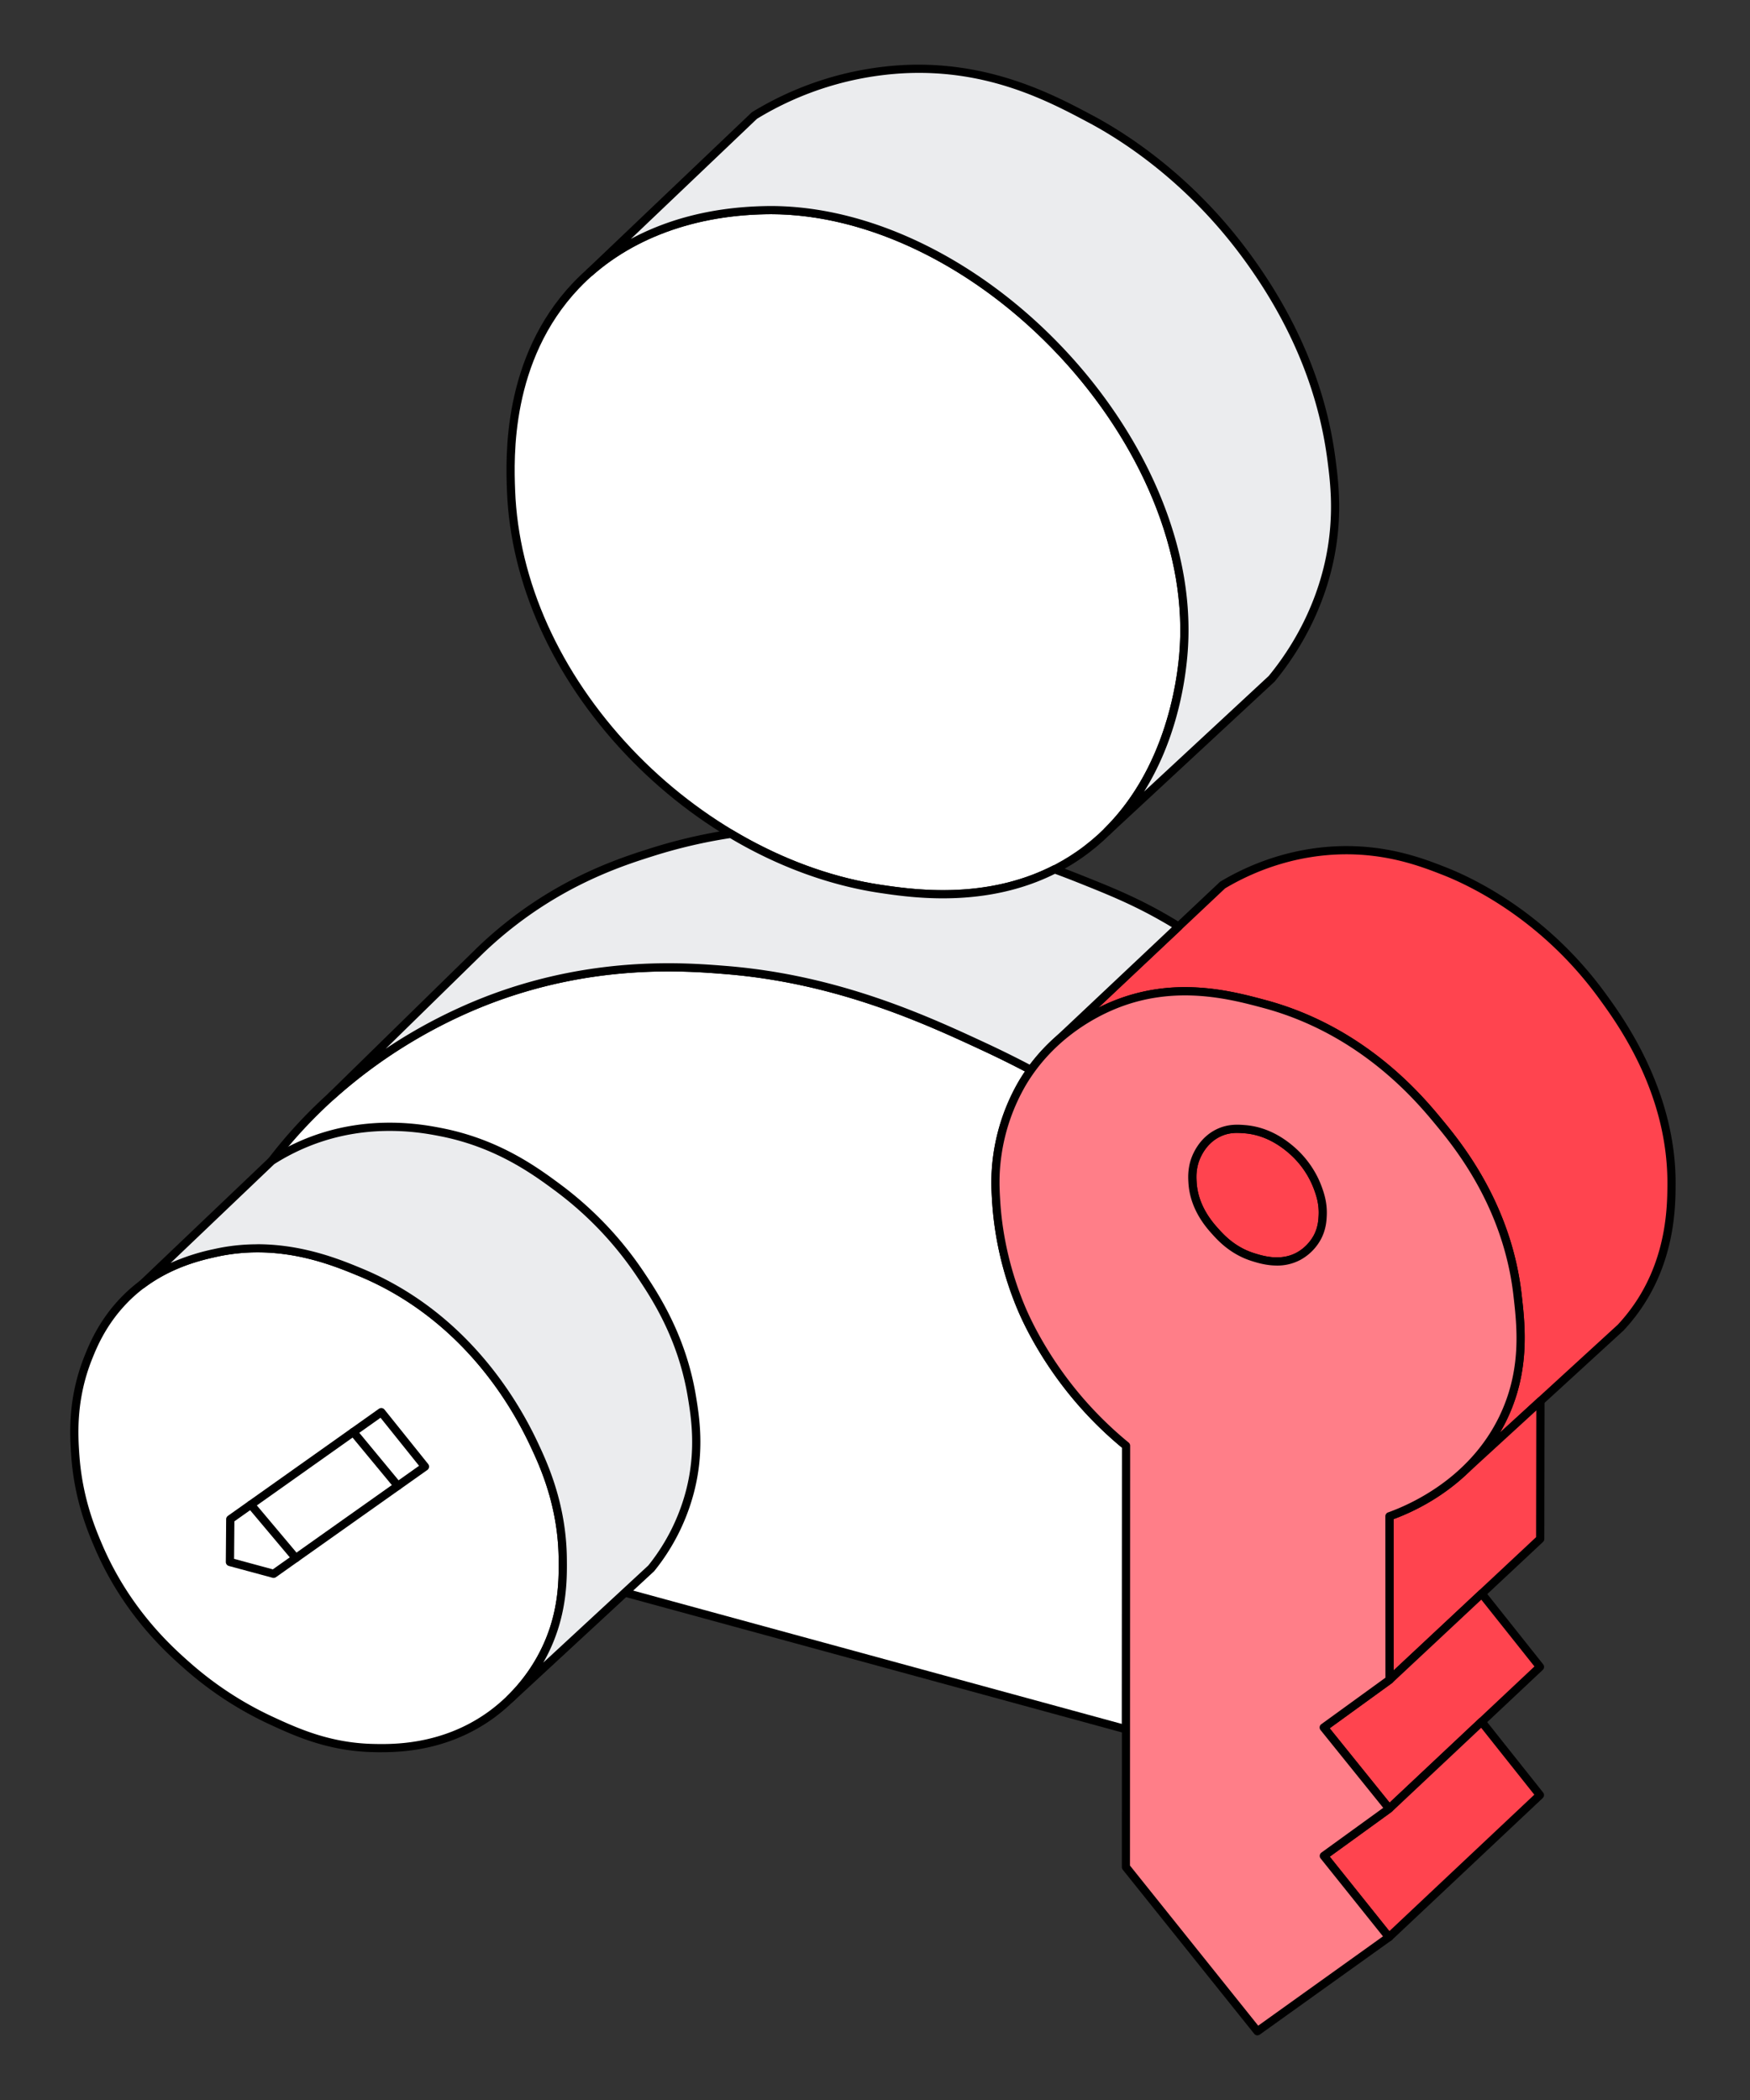 <svg width="80" height="96" fill="none" xmlns="http://www.w3.org/2000/svg"><rect width="100%" height="100%" fill="#333333" stroke="none"/><path d="M76.413 54.146c-.007 1.084-.049 3.282-1.431 5.404a8.322 8.322 0 0 1-.892 1.139l-7.186 6.582a8.292 8.292 0 0 0 1.755-2.335c1.117-2.224.88-4.305.716-5.74-.46-4.036-2.642-6.748-3.612-7.92-.966-1.169-3.533-4.19-7.956-5.378-1.545-.414-4.113-1.103-6.913.062-.454.189-1.5.671-2.548 1.61l7.546-7.11c.95-.568 2.86-1.527 5.404-1.59 2.12-.053 3.681.54 4.733.954.732.287 4.347 1.772 7.204 5.686.836 1.145 3.206 4.392 3.18 8.636Z" fill="#FF444F"/><path d="M66.904 67.459a.188.188 0 0 1-.129-.325 8.11 8.11 0 0 0 1.717-2.282c1.09-2.174.863-4.173.697-5.633-.465-4.068-2.721-6.797-3.571-7.824-.843-1.019-3.407-4.121-7.86-5.316-1.516-.406-4.052-1.087-6.793.054a8.893 8.893 0 0 0-2.495 1.575.188.188 0 0 1-.254-.277l7.546-7.11c.01-.009.02-.017.033-.024 1.692-1.01 3.593-1.568 5.495-1.616 2.203-.054 3.833.584 4.806.967 1.303.51 4.618 2.093 7.287 5.75.803 1.1 3.243 4.444 3.216 8.748-.006.985-.02 3.292-1.461 5.505a8.55 8.55 0 0 1-.912 1.165l-.01.01-6.586 6.032-.6.55a.188.188 0 0 1-.127.05l.001.001ZM54.177 45.127c1.48 0 2.76.343 3.678.59 4.57 1.227 7.19 4.398 8.052 5.44.869 1.05 3.177 3.84 3.654 8.019.162 1.423.406 3.571-.735 5.845-.08.158-.164.314-.254.467l5.385-4.932c.32-.345.612-.717.867-1.108 1.38-2.121 1.394-4.35 1.4-5.303.026-4.181-2.276-7.336-3.143-8.524-2.612-3.578-5.85-5.124-7.122-5.623-.947-.371-2.533-.994-4.66-.941-1.831.046-3.661.583-5.295 1.554l-5.792 5.457a8.641 8.641 0 0 1 3.964-.941Z" fill="#000"/><path d="m70.42 64.05-.012 6.302-6.883 6.438c0-2.49-.003-4.983-.004-7.474.553-.198 2.027-.777 3.383-2.045l3.516-3.22Z" fill="#FF444F"/><path d="M63.525 76.978a.188.188 0 0 1-.188-.188l-.004-7.474c0-.08.05-.15.125-.177a9.694 9.694 0 0 0 3.318-2.005l3.518-3.221a.185.185 0 0 1 .202-.033c.069.03.112.097.112.172l-.011 6.3a.19.19 0 0 1-.06.137l-6.883 6.44a.19.19 0 0 1-.128.05l-.001-.001Zm.184-7.531.003 6.91 6.509-6.087.01-5.793-3.2 2.932a10.024 10.024 0 0 1-3.323 2.037v.001Z" fill="#000"/><path d="m70.4 76.2-6.895 6.48-2.99-3.708 3.01-2.181 4.211-3.94L70.4 76.2Z" fill="#FF444F"/><path d="M63.505 82.868h-.013a.19.19 0 0 1-.133-.069l-2.99-3.709a.191.191 0 0 1-.04-.142.184.184 0 0 1 .076-.127l3-2.175.247-.231 3.956-3.7a.187.187 0 0 1 .275.02l2.663 3.35a.187.187 0 0 1-.019.253l-4.685 4.404-2.21 2.077a.186.186 0 0 1-.128.05Zm-2.719-3.86 2.738 3.397 2.062-1.938 4.56-4.286-2.43-3.054c-1.268 1.187-2.537 2.374-3.807 3.56l-.256.24a.135.135 0 0 1-.018.016l-2.849 2.065Z" fill="#000"/><path d="m70.395 82.06-6.901 6.497-2.974-3.716 2.985-2.16 4.226-3.973 2.664 3.353Z" fill="#FF444F"/><path d="M63.494 88.744h-.013a.187.187 0 0 1-.134-.07l-2.973-3.715a.188.188 0 0 1 .037-.27c.992-.717 1.983-1.435 2.975-2.154l4.217-3.964a.187.187 0 0 1 .275.02l2.664 3.352a.188.188 0 0 1-.017.254l-6.902 6.496a.187.187 0 0 1-.128.05l-.001.001Zm-2.704-3.866 2.723 3.403 6.627-6.238-2.43-3.058-4.077 3.833-.02.015c-.94.682-1.883 1.364-2.824 2.045Z" fill="#000"/><path d="M60.467 55.566c-.011.231-.033.592-.241.989-.049.092-.309.57-.858.869-.812.44-1.674.172-2.08.046-.91-.284-1.446-.862-1.718-1.162-.268-.296-.98-1.084-1.053-2.242-.017-.264-.04-.722.195-1.232.077-.165.36-.755 1.02-1.06.45-.206.856-.18 1.166-.156 1.194.093 2.006.825 2.265 1.064.196.182.772.75 1.097 1.663.093.262.234.674.207 1.221Z" fill="#FF444F"/><path d="M58.372 57.853c-.485 0-.904-.13-1.139-.204-.973-.303-1.533-.919-1.801-1.214-.282-.312-1.024-1.135-1.102-2.357-.016-.245-.048-.755.212-1.322.314-.673.778-.997 1.112-1.15.505-.233.959-.198 1.26-.174.85.065 1.649.44 2.377 1.112.294.274.835.863 1.146 1.738.086.245.248.7.218 1.294a2.44 2.44 0 0 1-.263 1.066 2.377 2.377 0 0 1-.934.947 2.25 2.25 0 0 1-1.087.264h.001Zm-1.809-6.064c-.222 0-.48.031-.752.156-.277.127-.663.398-.928.968-.22.48-.192.91-.178 1.14.068 1.092.748 1.844 1.004 2.129.247.272.76.837 1.636 1.109.386.12 1.19.372 1.934-.032a1.99 1.99 0 0 0 .782-.792c.193-.368.21-.707.22-.91.026-.52-.114-.914-.198-1.15a4.068 4.068 0 0 0-1.048-1.588c-.664-.613-1.388-.955-2.15-1.014-.096-.008-.204-.016-.322-.016Z" fill="#000"/><path d="M23.362 22.411c-.054-1.46-.222-5.989 2.966-9.351 3.179-3.353 7.693-3.435 8.67-3.453 9.663-.175 19.968 10.634 19.091 20.38-.077.854-.555 6.179-4.768 9.095-3.442 2.383-7.413 1.797-9.059 1.553-8.52-1.257-16.575-9.413-16.9-18.225v.001Z" fill="#fff"/><path d="M43.127 41.07c-1.205 0-2.224-.15-2.892-.248-4.165-.614-8.404-2.924-11.633-6.336-3.343-3.535-5.271-7.821-5.428-12.068-.055-1.502-.224-6.068 3.018-9.487 2.085-2.2 5.212-3.446 8.804-3.511 4.656-.085 9.791 2.396 13.738 6.635 1.851 1.988 3.34 4.272 4.302 6.605 1.035 2.508 1.453 4.979 1.241 7.344-.17 1.884-.98 6.555-4.849 9.233-2.128 1.474-4.436 1.834-6.301 1.834Zm-7.9-31.277c-.074 0-.15 0-.224.002-3.491.064-6.524 1.268-8.539 3.395-3.133 3.305-2.97 7.753-2.916 9.214.153 4.157 2.046 8.355 5.326 11.824 3.171 3.352 7.332 5.62 11.415 6.223 1.66.245 5.544.818 8.925-1.523 3.737-2.587 4.525-7.126 4.689-8.958.207-2.304-.202-4.715-1.214-7.168-.947-2.29-2.41-4.536-4.23-6.492-3.813-4.094-8.74-6.518-13.232-6.518v.001Z" fill="#000"/><path d="M60.819 25.395c-.524 2.716-1.86 4.63-2.685 5.634l-7.513 6.973c3.018-2.991 3.4-7.259 3.47-8.015.875-9.746-9.429-20.555-19.091-20.38-.915.017-4.928.09-8.044 2.847l7.531-7.174a14.553 14.553 0 0 1 6.834-2.119c3.913-.194 6.767 1.337 8.566 2.296.836.446 4.11 2.267 6.94 6.04.904 1.205 3.42 4.641 4.044 9.555.133 1.04.304 2.49-.052 4.343Z" fill="#EBECEE"/><path d="M50.62 38.19a.185.185 0 0 1-.134-.059.186.186 0 0 1 .003-.262c2.677-2.653 3.28-6.405 3.415-7.896.207-2.307-.201-4.718-1.215-7.17-.946-2.29-2.409-4.536-4.229-6.491-3.876-4.163-8.906-6.599-13.456-6.517-4.018.074-6.527 1.563-7.923 2.8a.187.187 0 0 1-.263-.014.187.187 0 0 1 .008-.263l7.532-7.174c.01-.009.02-.016.032-.024a14.758 14.758 0 0 1 6.922-2.147c3.949-.195 6.886 1.37 8.64 2.306l.023.012c1.515.81 4.44 2.677 7.002 6.092 2.28 3.038 3.654 6.283 4.08 9.644.126.987.316 2.48-.054 4.403-.396 2.053-1.338 4.03-2.725 5.718a.35.35 0 0 1-.017.018l-7.513 6.973a.184.184 0 0 1-.127.05ZM35.227 9.418c4.596 0 9.627 2.468 13.509 6.638 1.851 1.988 3.338 4.271 4.302 6.604 1.035 2.507 1.453 4.979 1.24 7.344-.132 1.465-.569 3.924-1.976 6.183l5.697-5.286c1.342-1.637 2.254-3.553 2.638-5.54.358-1.865.174-3.322.05-4.285-.418-3.296-1.767-6.48-4.008-9.466-2.52-3.357-5.391-5.192-6.878-5.987l-.023-.012c-1.832-.977-4.6-2.453-8.445-2.262a14.37 14.37 0 0 0-6.728 2.082l-5.766 5.492c1.486-.8 3.504-1.453 6.158-1.502.077-.002.154-.002.232-.002l-.002-.001Z" fill="#000"/><path d="m51.48 66.093-.005 12.96L7.931 67.172c-.06-2.18.119-6.87 2.927-11.755 3.544-6.166 9.04-8.751 11.31-9.642 4.808-1.886 8.973-1.596 11.02-1.43 5.17.417 9.23 2.308 11.895 3.549.75.35 1.436.695 2.05 1.02a7.929 7.929 0 0 0-.38.576 9.093 9.093 0 0 0-1.157 3.323c-.127.884-.089 1.556-.054 2.128a15.023 15.023 0 0 0 1.148 4.856c.179.423.983 2.28 2.703 4.265a17.043 17.043 0 0 0 2.088 2.031Z" fill="#fff"/><path d="M51.475 79.24a.18.18 0 0 1-.05-.006L7.882 67.354a.186.186 0 0 1-.138-.176c-.08-2.926.366-7.356 2.953-11.854 3.389-5.895 8.6-8.622 11.405-9.724 4.948-1.941 9.261-1.591 11.103-1.442 5.202.42 9.267 2.314 11.958 3.566.683.318 1.376.663 2.059 1.025a.188.188 0 0 1 .064.274c-.137.191-.26.375-.371.563a8.891 8.891 0 0 0-1.133 3.254c-.125.877-.084 1.55-.051 2.09.1 1.612.492 3.27 1.134 4.795.28.662 1.099 2.4 2.671 4.215.627.724 1.322 1.4 2.066 2.009.043.035.069.089.069.145l-.006 12.96a.187.187 0 0 1-.188.188v-.001ZM8.115 67.029l43.173 11.78.005-12.627a17.194 17.194 0 0 1-2.042-1.997c-1.608-1.856-2.447-3.636-2.733-4.315a15.274 15.274 0 0 1-1.163-4.917c-.033-.557-.075-1.252.056-2.166a9.277 9.277 0 0 1 1.181-3.393c.083-.139.17-.275.265-.413a45.17 45.17 0 0 0-1.852-.916c-2.667-1.242-6.695-3.118-11.831-3.533-1.816-.147-6.07-.491-10.936 1.418-2.76 1.083-7.885 3.765-11.218 9.562-2.5 4.351-2.966 8.64-2.905 11.517Z" fill="#000"/><path d="m53.88 42.355-5.535 5.215a8.365 8.365 0 0 0-1.213 1.344 45.347 45.347 0 0 0-2.049-1.02c-2.665-1.24-6.725-3.131-11.894-3.549-2.048-.166-6.213-.456-11.02 1.43a23.298 23.298 0 0 0-7.03 4.347l6.845-6.704c.44-.421 1.08-.99 1.907-1.59 2.414-1.75 4.65-2.474 5.96-2.887a23.543 23.543 0 0 1 3.562-.823c2.143 1.285 4.478 2.168 6.849 2.518 1.472.218 4.803.709 7.954-.896.367.135.78.292 1.229.472 1.29.516 2.416.971 3.744 1.731.206.118.438.255.69.412Z" fill="#EBECEE"/><path d="M15.139 50.31c-.05 0-.1-.02-.137-.06a.187.187 0 0 1 .006-.263c2.281-2.234 4.563-4.47 6.845-6.703a18.661 18.661 0 0 1 1.928-1.608c2.487-1.804 4.782-2.526 6.014-2.914a23.81 23.81 0 0 1 3.59-.83.187.187 0 0 1 .124.025c2.161 1.295 4.506 2.158 6.78 2.494 1.418.21 4.74.7 7.84-.878a.188.188 0 0 1 .15-.009c.394.145.81.304 1.234.474 1.235.493 2.401.96 3.768 1.742.232.132.466.272.697.416a.187.187 0 0 1 .03.296l-2.804 2.64c-.91.857-1.822 1.715-2.732 2.574-.45.401-.848.844-1.19 1.317a.189.189 0 0 1-.24.056c-.677-.358-1.364-.7-2.04-1.016-2.667-1.241-6.695-3.117-11.83-3.532-1.817-.148-6.07-.492-10.937 1.417a23.138 23.138 0 0 0-6.973 4.311.184.184 0 0 1-.126.05h.003Zm15.42-6.276c1.117 0 2.022.074 2.645.124 5.202.42 9.267 2.314 11.958 3.566.635.297 1.279.615 1.915.949a8.57 8.57 0 0 1 1.144-1.243l2.728-2.57 2.624-2.473c-.158-.097-.318-.19-.477-.28-1.344-.77-2.499-1.231-3.72-1.72-.394-.158-.78-.307-1.148-.442-3.185 1.588-6.55 1.091-7.993.877-2.302-.34-4.672-1.206-6.86-2.508a23.435 23.435 0 0 0-3.467.806c-1.212.382-3.469 1.092-5.907 2.86-.662.48-1.297 1.01-1.888 1.574l-4.484 4.39a23.578 23.578 0 0 1 4.47-2.344c3.276-1.284 6.273-1.566 8.46-1.566Z" fill="#000"/><path d="M69.373 59.196c-.46-4.036-2.642-6.748-3.61-7.92-.967-1.169-3.534-4.19-7.957-5.378-1.546-.414-4.113-1.103-6.913.062-.697.29-2.787 1.269-4.141 3.53a9.093 9.093 0 0 0-1.157 3.322c-.127.884-.088 1.557-.053 2.128a15.001 15.001 0 0 0 1.149 4.856c.178.423.982 2.28 2.702 4.265a17.05 17.05 0 0 0 2.088 2.031l-.008 19.258 6.012 7.507c2.003-1.434 4.007-2.867 6.01-4.302l-2.973-3.715 2.984-2.162-2.99-3.708 3.01-2.182-.005-7.474c.819-.294 3.654-1.42 5.14-4.38 1.116-2.224.879-4.305.714-5.74l-.002.002Zm-8.907-3.63c-.011.231-.033.592-.242.99-.049.091-.309.57-.857.868-.812.441-1.674.173-2.08.046-.91-.283-1.447-.862-1.72-1.163-.267-.295-.98-1.083-1.052-2.24-.017-.264-.04-.722.195-1.233.076-.165.36-.755 1.02-1.059.45-.207.856-.181 1.165-.157 1.194.093 2.007.825 2.265 1.064.196.182.772.75 1.097 1.663.093.263.235.674.208 1.221h.001Z" fill="#FF7E88"/><path d="M57.483 93.045a.187.187 0 0 1-.147-.07l-6.012-7.506a.19.19 0 0 1-.04-.118l.008-19.17a17.32 17.32 0 0 1-2.043-1.996c-1.61-1.858-2.448-3.637-2.733-4.315a15.26 15.26 0 0 1-1.162-4.918c-.035-.555-.077-1.245.054-2.166a9.272 9.272 0 0 1 1.181-3.393c1.283-2.14 3.202-3.179 4.23-3.606 2.86-1.19 5.473-.49 7.035-.07 4.571 1.226 7.192 4.397 8.053 5.439.869 1.052 3.177 3.845 3.653 8.019.162 1.422.407 3.57-.734 5.845-1.34 2.67-3.73 3.91-5.118 4.426l.004 7.343c0 .06-.029.117-.078.152l-2.849 2.065 2.866 3.555c.031.04.046.092.04.143a.188.188 0 0 1-.076.126l-2.825 2.046 2.85 3.561a.19.19 0 0 1 .04.143.185.185 0 0 1-.077.126l-6.01 4.302a.187.187 0 0 1-.11.035v.002Zm-5.825-7.76 5.86 7.317 5.704-4.083-2.85-3.56a.188.188 0 0 1 .037-.27l2.824-2.045-2.865-3.555a.191.191 0 0 1-.04-.143.184.184 0 0 1 .075-.126l2.931-2.125-.004-7.38c0-.08.05-.15.124-.176 1.057-.378 3.662-1.552 5.035-4.287 1.09-2.175.863-4.174.696-5.634-.464-4.064-2.72-6.795-3.57-7.823-.843-1.019-3.405-4.12-7.86-5.316-1.515-.406-4.052-1.086-6.794.054-.987.41-2.825 1.405-4.052 3.452a8.875 8.875 0 0 0-1.131 3.253c-.127.884-.085 1.553-.052 2.09.1 1.612.492 3.27 1.134 4.795.278.661 1.096 2.397 2.67 4.214.63.725 1.323 1.4 2.066 2.009a.19.19 0 0 1 .068.145l-.008 19.193.002.002Zm6.712-27.431c-.484 0-.904-.13-1.139-.204-.977-.304-1.555-.943-1.802-1.216-.28-.31-1.025-1.132-1.101-2.356-.015-.245-.048-.759.212-1.322.245-.53.63-.928 1.111-1.15.504-.232.958-.198 1.26-.174.85.066 1.65.44 2.377 1.113.294.273.834.86 1.145 1.738.087.244.248.698.219 1.294-.01.218-.031.625-.263 1.067a2.343 2.343 0 0 1-.934.946 2.245 2.245 0 0 1-1.086.265l.001-.001Zm-1.809-6.064c-.223 0-.48.03-.752.156-.4.184-.721.519-.928.968-.22.478-.193.91-.178 1.142.068 1.092.749 1.844 1.005 2.128.245.27.756.835 1.635 1.109.386.12 1.191.371 1.934-.032.475-.258.718-.671.782-.791.194-.369.21-.709.22-.911.026-.522-.114-.915-.197-1.15a4.06 4.06 0 0 0-1.047-1.587c-.663-.613-1.386-.955-2.152-1.014-.096-.008-.202-.016-.32-.016l-.002-.002Z" fill="#000"/><path d="M3.442 66.52c-.064-.944-.157-2.564.583-4.432.225-.566.651-1.601 1.606-2.607 1.49-1.568 3.313-2.004 4.182-2.2 2.897-.654 5.321.326 6.653.876 5.175 2.138 7.402 6.704 7.946 7.863.471 1.005 1.294 2.806 1.315 5.256.008 1.04.002 2.71-.98 4.505a7.958 7.958 0 0 1-2.316 2.628c-2.137 1.538-4.415 1.522-5.36 1.502-2.057-.043-3.545-.732-4.755-1.293A15.91 15.91 0 0 1 8.5 76.095c-.826-.733-2.748-2.476-4.005-5.423-.33-.776-.92-2.193-1.053-4.15v-.002Z" fill="#fff"/><path d="M17.466 80.103c-.154 0-.288-.003-.399-.006-2.097-.044-3.612-.746-4.83-1.31a16.085 16.085 0 0 1-3.862-2.554c-.754-.668-2.754-2.444-4.052-5.49-.303-.708-.93-2.181-1.068-4.211-.061-.898-.175-2.57.597-4.514.207-.522.638-1.608 1.644-2.667 1.56-1.641 3.464-2.07 4.277-2.255 2.99-.674 5.446.34 6.766.886 3.449 1.425 6.305 4.25 8.044 7.957.425.906 1.31 2.793 1.332 5.333.008.952.023 2.723-1.004 4.597a8.157 8.157 0 0 1-2.37 2.69c-1.951 1.404-3.998 1.542-5.074 1.542l-.001.002ZM3.628 66.507c.134 1.967.745 3.4 1.039 4.09 1.266 2.968 3.22 4.703 3.956 5.356a15.7 15.7 0 0 0 3.772 2.494c1.186.55 2.662 1.233 4.68 1.276.852.017 3.117.065 5.246-1.467a7.797 7.797 0 0 0 2.26-2.566c.98-1.788.966-3.43.957-4.413-.02-2.459-.882-4.295-1.297-5.178-1.699-3.621-4.486-6.38-7.848-7.77-1.281-.528-3.666-1.513-6.54-.865-.78.175-2.605.587-4.087 2.147-.956 1.006-1.368 2.047-1.567 2.547-.74 1.866-.63 3.481-.572 4.35h.001Z" fill="#000"/><path d="M31.545 68.168a9.396 9.396 0 0 1-1.773 3.525l-6.458 5.974a8.045 8.045 0 0 0 1.432-1.887c.982-1.794.988-3.464.98-4.504-.02-2.45-.843-4.252-1.314-5.257-.543-1.16-2.771-5.725-7.946-7.862-1.332-.55-3.756-1.53-6.653-.876-.707.158-2.037.476-3.312 1.427l5.918-5.64a9.84 9.84 0 0 1 1.877-.939c2.626-.977 4.955-.552 5.861-.375 2.56.501 4.25 1.725 5.38 2.565a16.032 16.032 0 0 1 3.757 3.962c.691 1.037 1.894 2.88 2.335 5.57.162.992.39 2.477-.085 4.316h.001Z" fill="#EBECEE"/><path d="M23.315 77.855a.188.188 0 0 1-.13-.322 7.787 7.787 0 0 0 1.397-1.843c.979-1.788.964-3.43.956-4.412-.02-2.458-.881-4.295-1.296-5.178-.983-2.097-3.31-5.894-7.848-7.768-1.28-.53-3.662-1.516-6.539-.867-.587.131-1.96.439-3.241 1.394a.187.187 0 0 1-.241-.286c1.972-1.881 3.946-3.761 5.918-5.64a.162.162 0 0 1 .028-.023 10.09 10.09 0 0 1 1.913-.956c2.728-1.016 5.162-.54 5.962-.384 2.657.52 4.41 1.821 5.457 2.598a16.272 16.272 0 0 1 3.8 4.009c.619.929 1.908 2.862 2.364 5.643.152.927.407 2.48-.088 4.394a9.52 9.52 0 0 1-1.826 3.616l-6.458 5.974a.184.184 0 0 1-.128.05ZM11.758 56.879c2.11 0 3.837.715 4.78 1.106 4.655 1.923 7.038 5.81 8.045 7.956.426.907 1.31 2.794 1.331 5.334.009.951.024 2.722-1.003 4.596l-.074.134 4.798-4.439a9.155 9.155 0 0 0 1.73-3.443c.473-1.838.227-3.342.08-4.24-.444-2.7-1.656-4.52-2.307-5.496a15.878 15.878 0 0 0-3.71-3.915c-1.022-.759-2.732-2.028-5.305-2.531-.774-.152-3.13-.613-5.759.367a9.674 9.674 0 0 0-1.827.91L7.8 57.736a9.764 9.764 0 0 1 1.975-.634 8.977 8.977 0 0 1 1.986-.22l-.002-.002Z" fill="#000"/><path d="m10.527 69.45 6.903-4.894 1.998 2.49-6.92 4.9-1.997-.54.016-1.956Z" fill="#fff"/><path d="M12.508 72.133a.174.174 0 0 1-.048-.006l-1.998-.54a.189.189 0 0 1-.139-.184l.016-1.955c0-.06.03-.116.08-.152l6.902-4.894a.188.188 0 0 1 .256.036l1.997 2.49a.188.188 0 0 1-.037.27l-6.92 4.9a.19.19 0 0 1-.109.034v.001Zm-1.807-.871 1.772.48 6.684-4.734-1.761-2.196-6.681 4.735-.014 1.714Z" fill="#000"/><path d="M18.186 68.113a.185.185 0 0 1-.144-.068l-2.036-2.461a.189.189 0 0 1 .025-.265.189.189 0 0 1 .265.025l2.036 2.461a.189.189 0 0 1-.145.308ZM13.523 71.416a.186.186 0 0 1-.144-.066l-2.056-2.444a.188.188 0 0 1 .023-.265.188.188 0 0 1 .265.023l2.055 2.444a.188.188 0 0 1-.143.308Z" fill="#000"/></svg>
